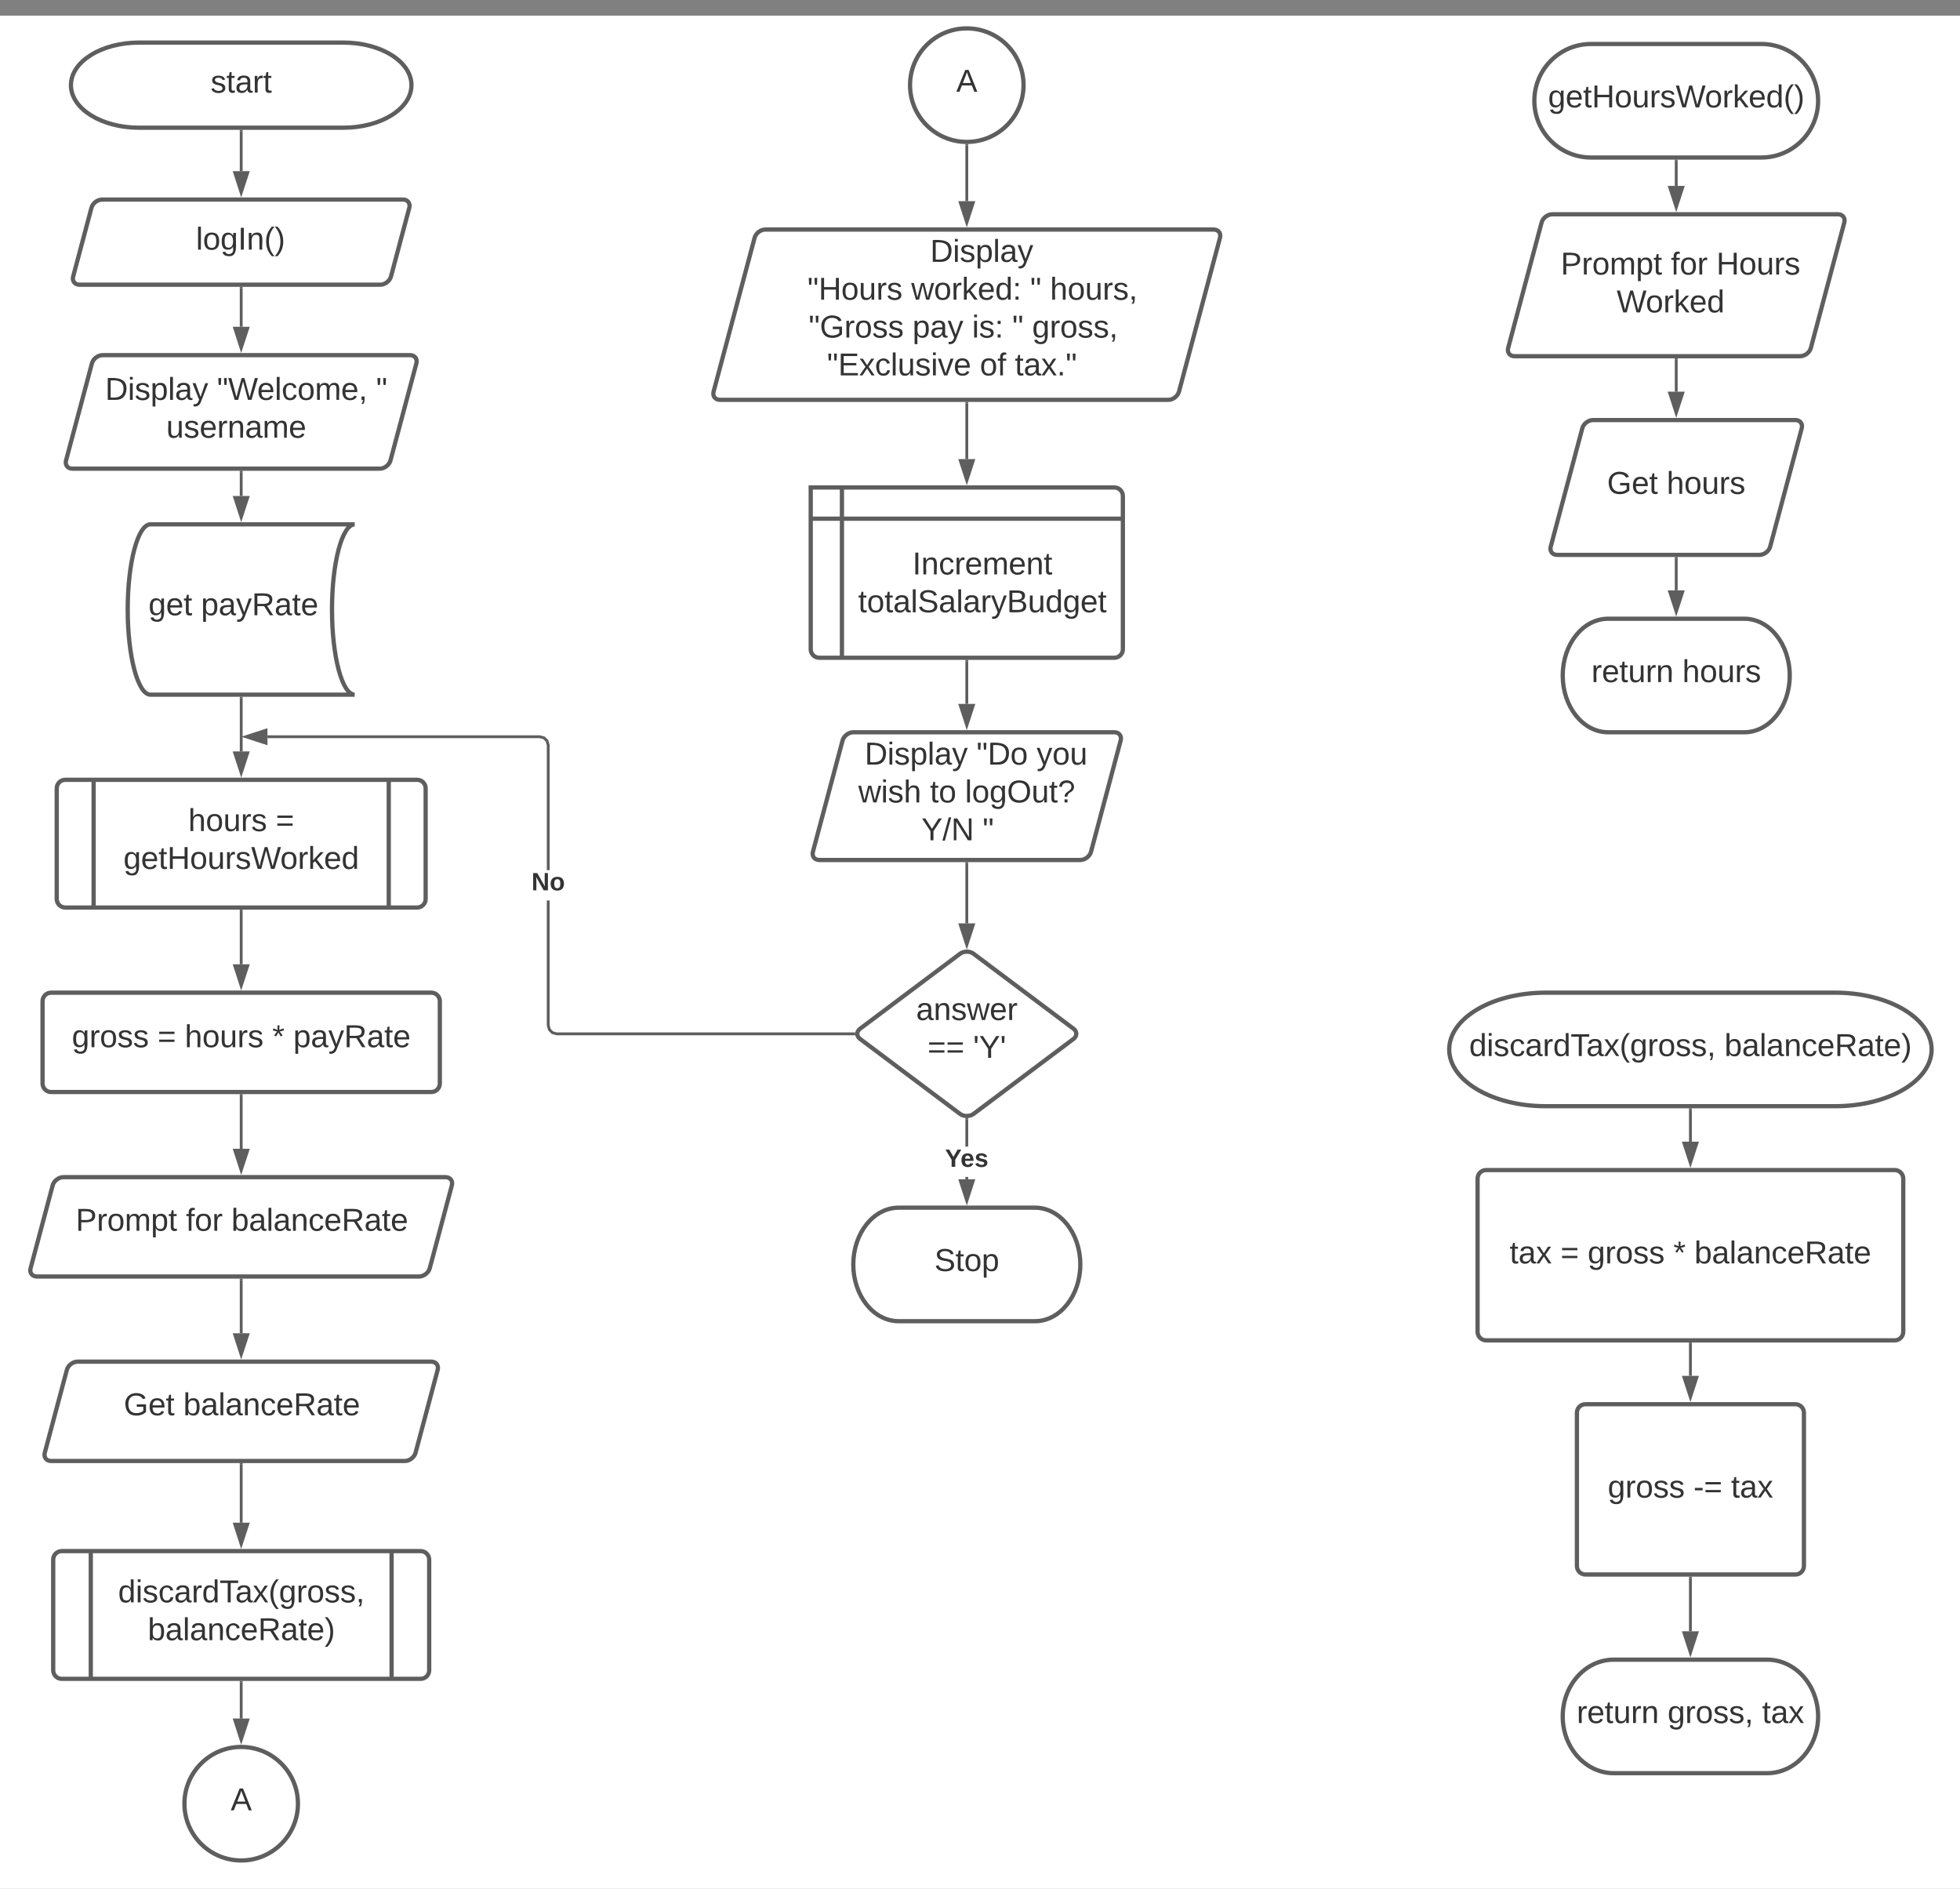 <svg xmlns="http://www.w3.org/2000/svg" xmlns:xlink="http://www.w3.org/1999/xlink" xmlns:lucid="lucid" width="1381.39" height="1331"><rect width="100%" height="100%" fill="#808080" stroke="none"/><g transform="translate(-158.611 11)" lucid:page-tab-id="0_0"><path d="M0 0h1870.87v1322.83H0z" fill="#fff"/><path d="M400.6 19c26.52 0 48 13.43 48 30s-21.48 30-48 30h-144c-26.5 0-48-13.43-48-30s21.5-30 48-30z" stroke="#5e5e5e" stroke-width="3" fill="#fff"/><use xlink:href="#a" transform="matrix(1,0,0,1,213.611,24) translate(93.431 30.278)"/><path d="M223.07 135.42c.85-3.2 4.23-5.8 7.54-5.8h212c3.32 0 5.32 2.6 4.47 5.8l-12.9 48.4c-.87 3.2-4.25 5.8-7.56 5.8h-212c-3.3 0-5.3-2.6-4.44-5.8z" stroke="#5e5e5e" stroke-width="3" fill="#fff"/><use xlink:href="#b" transform="matrix(1,0,0,1,213.611,134.625) translate(83.116 30.278)"/><path d="M328.6 81.5v28.12" stroke="#5e5e5e" stroke-width="2" fill="none"/><path d="M329.6 81.53h-2V80.5h2z" fill="#5e5e5e"/><path d="M328.6 124.9L324 110.6h9.27z" stroke="#5e5e5e" stroke-width="2" fill="#5e5e5e"/><path d="M198.6 544.5c0-3.3 2.7-6 6-6h248c3.32 0 6 2.7 6 6v78c0 3.3-2.68 6-6 6h-248c-3.3 0-6-2.7-6-6z" stroke="#5e5e5e" stroke-width="3" fill="#fff"/><path d="M224.6 538.5v90m208-90v90" stroke="#5e5e5e" stroke-width="3" fill="none"/><use xlink:href="#c" transform="matrix(1,0,0,1,236.111,543.5) translate(55.185 31.111)"/><use xlink:href="#d" transform="matrix(1,0,0,1,236.111,543.5) translate(116.852 31.111)"/><use xlink:href="#e" transform="matrix(1,0,0,1,236.111,543.5) translate(9.506 57.778)"/><path d="M188.6 694.5c0-3.3 2.7-6 6-6h268c3.32 0 6 2.7 6 6v58c0 3.3-2.68 6-6 6h-268c-3.3 0-6-2.7-6-6z" stroke="#5e5e5e" stroke-width="3" fill="#fff"/><use xlink:href="#f" transform="matrix(1,0,0,1,200.611,700.5) translate(8.648 26.403)"/><use xlink:href="#g" transform="matrix(1,0,0,1,200.611,700.5) translate(69.08 26.403)"/><use xlink:href="#h" transform="matrix(1,0,0,1,200.611,700.5) translate(88.216 26.403)"/><use xlink:href="#i" transform="matrix(1,0,0,1,200.611,700.5) translate(149.883 26.403)"/><use xlink:href="#j" transform="matrix(1,0,0,1,200.611,700.5) translate(164.698 26.403)"/><path d="M195.73 824.3c.86-3.2 4.23-5.8 7.55-5.8H472.6c3.32 0 5.32 2.6 4.47 5.8l-15.58 58.4c-.86 3.2-4.24 5.8-7.56 5.8H184.6c-3.3 0-5.3-2.6-4.44-5.8z" stroke="#5e5e5e" stroke-width="3" fill="#fff"/><use xlink:href="#k" transform="matrix(1,0,0,1,183.611,823.5) translate(28.375 32.778)"/><use xlink:href="#l" transform="matrix(1,0,0,1,183.611,823.5) translate(106.03 32.778)"/><use xlink:href="#m" transform="matrix(1,0,0,1,183.611,823.5) translate(138.067 32.778)"/><path d="M205.73 954.3c.86-3.2 4.23-5.8 7.55-5.8H462.6c3.32 0 5.32 2.6 4.47 5.8l-15.58 58.4c-.86 3.2-4.24 5.8-7.56 5.8H194.6c-3.3 0-5.3-2.6-4.44-5.8z" stroke="#5e5e5e" stroke-width="3" fill="#fff"/><use xlink:href="#n" transform="matrix(1,0,0,1,193.611,953.5) translate(52.233 32.778)"/><use xlink:href="#m" transform="matrix(1,0,0,1,193.611,953.5) translate(94.209 32.778)"/><path d="M196.1 1088c0-3.3 2.7-6 6-6h253c3.32 0 6 2.7 6 6v78c0 3.3-2.68 6-6 6h-253c-3.3 0-6-2.7-6-6z" stroke="#5e5e5e" stroke-width="3" fill="#fff"/><path d="M222.6 1082v90m212-90v90" stroke="#5e5e5e" stroke-width="3" fill="none"/><use xlink:href="#o" transform="matrix(1,0,0,1,234.236,1087) translate(7.617 31.111)"/><use xlink:href="#p" transform="matrix(1,0,0,1,234.236,1087) translate(28.543 57.778)"/><path d="M690.45 156.55c.86-3.2 4.24-5.8 7.55-5.8h316c3.3 0 5.3 2.6 4.45 5.8l-28.9 108.4c-.86 3.2-4.24 5.8-7.55 5.8H666c-3.3 0-5.3-2.6-4.45-5.8z" stroke="#5e5e5e" stroke-width="3" fill="#fff"/><use xlink:href="#q" transform="matrix(1,0,0,1,665,155.75) translate(149.178 17.778)"/><use xlink:href="#r" transform="matrix(1,0,0,1,665,155.75) translate(62.678 44.444)"/><use xlink:href="#s" transform="matrix(1,0,0,1,665,155.75) translate(135.826 44.444)"/><use xlink:href="#t" transform="matrix(1,0,0,1,665,155.75) translate(219.653 44.444)"/><use xlink:href="#u" transform="matrix(1,0,0,1,665,155.75) translate(233.665 44.444)"/><use xlink:href="#v" transform="matrix(1,0,0,1,665,155.75) translate(63.524 71.111)"/><use xlink:href="#w" transform="matrix(1,0,0,1,665,155.75) translate(136.733 71.111)"/><use xlink:href="#x" transform="matrix(1,0,0,1,665,155.75) translate(178.709 71.111)"/><use xlink:href="#t" transform="matrix(1,0,0,1,665,155.75) translate(207.042 71.111)"/><use xlink:href="#y" transform="matrix(1,0,0,1,665,155.75) translate(221.054 71.111)"/><use xlink:href="#z" transform="matrix(1,0,0,1,665,155.75) translate(76.48 97.778)"/><use xlink:href="#A" transform="matrix(1,0,0,1,665,155.75) translate(184.196 97.778)"/><use xlink:href="#B" transform="matrix(1,0,0,1,665,155.75) translate(208.888 97.778)"/><path d="M730 332.5h214c3.3 0 6 2.7 6 6v108c0 3.3-2.7 6-6 6H736c-3.3 0-6-2.7-6-6zm22 0v120m-22-98h220" stroke="#5e5e5e" stroke-width="3" fill="#fff"/><use xlink:href="#C" transform="matrix(1,0,0,1,757,359.5) translate(44.679 34.278)"/><use xlink:href="#D" transform="matrix(1,0,0,1,757,359.5) translate(6.438 60.944)"/><path d="M1400 20c22.1 0 40 17.9 40 40s-17.9 40-40 40h-120c-22.1 0-40-17.9-40-40s17.9-40 40-40z" stroke="#5e5e5e" stroke-width="3" fill="#fff"/><use xlink:href="#E" transform="matrix(1,0,0,1,1245,25) translate(4.66 39.653)"/><path d="M1245.12 145.8c.85-3.2 4.23-5.8 7.55-5.8H1454c3.3 0 5.3 2.6 4.45 5.8l-23.57 88.4c-.85 3.2-4.23 5.8-7.55 5.8H1226c-3.3 0-5.3-2.6-4.45-5.8z" stroke="#5e5e5e" stroke-width="3" fill="#fff"/><use xlink:href="#k" transform="matrix(1,0,0,1,1225,145) translate(33.591 37.465)"/><use xlink:href="#l" transform="matrix(1,0,0,1,1225,145) translate(111.246 37.465)"/><use xlink:href="#F" transform="matrix(1,0,0,1,1225,145) translate(143.283 37.465)"/><use xlink:href="#G" transform="matrix(1,0,0,1,1225,145) translate(73.011 64.132)"/><path d="M1273.8 290.8c.84-3.2 4.22-5.8 7.53-5.8H1424c3.3 0 5.3 2.6 4.45 5.8l-22.24 83.4c-.84 3.2-4.22 5.8-7.53 5.8H1256c-3.3 0-5.3-2.6-4.45-5.8z" stroke="#5e5e5e" stroke-width="3" fill="#fff"/><use xlink:href="#n" transform="matrix(1,0,0,1,1255,290) translate(36.27 46.997)"/><use xlink:href="#H" transform="matrix(1,0,0,1,1255,290) translate(78.246 46.997)"/><path d="M1388 425c17.67 0 32 17.9 32 40s-14.33 40-32 40h-96c-17.67 0-32-17.9-32-40s14.33-40 32-40z" stroke="#5e5e5e" stroke-width="3" fill="#fff"/><use xlink:href="#I" transform="matrix(1,0,0,1,1265,430) translate(15.216 39.653)"/><use xlink:href="#H" transform="matrix(1,0,0,1,1265,430) translate(79.29 39.653)"/><path d="M1452 688.5c37.56 0 68 17.9 68 40s-30.44 40-68 40h-204c-37.56 0-68-17.9-68-40s30.44-40 68-40z" stroke="#5e5e5e" stroke-width="3" fill="#fff"/><use xlink:href="#J" transform="matrix(1,0,0,1,1185,693.5) translate(9.074 39.653)"/><use xlink:href="#p" transform="matrix(1,0,0,1,1185,693.5) translate(189.012 39.653)"/><path d="M1200 819.5c0-3.3 2.7-6 6-6h288c3.3 0 6 2.7 6 6v108c0 3.3-2.7 6-6 6h-288c-3.3 0-6-2.7-6-6z" stroke="#5e5e5e" stroke-width="3" fill="#fff"/><use xlink:href="#K" transform="matrix(1,0,0,1,1212,825.5) translate(10.623 53.778)"/><use xlink:href="#g" transform="matrix(1,0,0,1,1212,825.5) translate(46.426 53.778)"/><use xlink:href="#L" transform="matrix(1,0,0,1,1212,825.5) translate(65.562 53.778)"/><use xlink:href="#i" transform="matrix(1,0,0,1,1212,825.5) translate(125.994 53.778)"/><use xlink:href="#m" transform="matrix(1,0,0,1,1212,825.5) translate(140.809 53.778)"/><path d="M1270 984.5c0-3.3 2.7-6 6-6h148c3.3 0 6 2.7 6 6v108c0 3.3-2.7 6-6 6h-148c-3.3 0-6-2.7-6-6z" stroke="#5e5e5e" stroke-width="3" fill="#fff"/><use xlink:href="#f" transform="matrix(1,0,0,1,1282,990.5) translate(9.728 53.778)"/><use xlink:href="#M" transform="matrix(1,0,0,1,1282,990.5) translate(70.16 53.778)"/><use xlink:href="#N" transform="matrix(1,0,0,1,1282,990.5) translate(96.642 53.778)"/><path d="M1404 1158.5c19.88 0 36 17.9 36 40s-16.12 40-36 40h-108c-19.88 0-36-17.9-36-40s16.12-40 36-40z" stroke="#5e5e5e" stroke-width="3" fill="#fff"/><use xlink:href="#I" transform="matrix(1,0,0,1,1265,1163.5) translate(4.846 39.653)"/><use xlink:href="#O" transform="matrix(1,0,0,1,1265,1163.5) translate(68.92 39.653)"/><use xlink:href="#N" transform="matrix(1,0,0,1,1265,1163.5) translate(135.525 39.653)"/><path d="M328.6 631v37.5" stroke="#5e5e5e" stroke-width="2" fill="none"/><path d="M329.6 631.03h-2V630h2z" fill="#5e5e5e"/><path d="M328.6 683.76L324 669.5h9.27z" stroke="#5e5e5e" stroke-width="2" fill="#5e5e5e"/><path d="M328.6 891v37.5" stroke="#5e5e5e" stroke-width="2" fill="none"/><path d="M329.6 891.03h-2V890h2z" fill="#5e5e5e"/><path d="M328.6 943.76L324 929.5h9.27z" stroke="#5e5e5e" stroke-width="2" fill="#5e5e5e"/><path d="M328.6 1021v41" stroke="#5e5e5e" stroke-width="2" fill="none"/><path d="M329.6 1021.03h-2V1020h2z" fill="#5e5e5e"/><path d="M328.6 1077.26L324 1063h9.27z" stroke="#5e5e5e" stroke-width="2" fill="#5e5e5e"/><path d="M840 273.25v39.25" stroke="#5e5e5e" stroke-width="2" fill="none"/><path d="M841 273.28h-2v-1.03h2z" fill="#5e5e5e"/><path d="M840 327.76l-4.64-14.26h9.28z" stroke="#5e5e5e" stroke-width="2" fill="#5e5e5e"/><path d="M1340 102.5V120" stroke="#5e5e5e" stroke-width="2" fill="none"/><path d="M1341 102.53h-2v-1.03h2z" fill="#5e5e5e"/><path d="M1340 135.26l-4.64-14.26h9.28z" stroke="#5e5e5e" stroke-width="2" fill="#5e5e5e"/><path d="M1340 242.5V265" stroke="#5e5e5e" stroke-width="2" fill="none"/><path d="M1341 242.53h-2v-1.03h2z" fill="#5e5e5e"/><path d="M1340 280.26l-4.64-14.26h9.28z" stroke="#5e5e5e" stroke-width="2" fill="#5e5e5e"/><path d="M1340 382.5V405" stroke="#5e5e5e" stroke-width="2" fill="none"/><path d="M1341 382.53h-2v-1.03h2z" fill="#5e5e5e"/><path d="M1340 420.26l-4.64-14.26h9.28z" stroke="#5e5e5e" stroke-width="2" fill="#5e5e5e"/><path d="M1350 771v22.5" stroke="#5e5e5e" stroke-width="2" fill="none"/><path d="M1351 771.03h-2V770h2z" fill="#5e5e5e"/><path d="M1350 808.76l-4.64-14.26h9.28z" stroke="#5e5e5e" stroke-width="2" fill="#5e5e5e"/><path d="M1350 936v22.5" stroke="#5e5e5e" stroke-width="2" fill="none"/><path d="M1351 936.03h-2V935h2z" fill="#5e5e5e"/><path d="M1350 973.76l-4.64-14.26h9.28z" stroke="#5e5e5e" stroke-width="2" fill="#5e5e5e"/><path d="M1350 1101v37.5" stroke="#5e5e5e" stroke-width="2" fill="none"/><path d="M1351 1101.03h-2V1100h2z" fill="#5e5e5e"/><path d="M1350 1153.76l-4.64-14.26h9.28z" stroke="#5e5e5e" stroke-width="2" fill="#5e5e5e"/><path d="M888 840c17.67 0 32 17.9 32 40s-14.33 40-32 40h-96c-17.67 0-32-17.9-32-40s14.33-40 32-40z" stroke="#5e5e5e" stroke-width="3" fill="#fff"/><use xlink:href="#P" transform="matrix(1,0,0,1,765,845) translate(52.16 39.653)"/><path d="M408.6 358.5c-8.83 0-16 26.86-16 60s7.17 60 16 60H264.62c-8.83 0-16-26.86-16-60s7.17-60 16-60z" stroke="#5e5e5e" stroke-width="3" fill="#fff"/><use xlink:href="#Q" transform="matrix(1,0,0,1,253.611,363.5) translate(9.654 59.028)"/><use xlink:href="#j" transform="matrix(1,0,0,1,253.611,363.5) translate(46.691 59.028)"/><path d="M368.6 1260c0 22.1-17.9 40-40 40-22.08 0-40-17.9-40-40s17.92-40 40-40c22.1 0 40 17.9 40 40z" stroke="#5e5e5e" stroke-width="3" fill="#fff"/><use xlink:href="#R" transform="matrix(1,0,0,1,293.611,1225) translate(27.593 39.653)"/><path d="M328.6 1174.5v25.5" stroke="#5e5e5e" stroke-width="2" fill="none"/><path d="M329.6 1174.53h-2v-1.03h2z" fill="#5e5e5e"/><path d="M328.6 1215.26L324 1201h9.27z" stroke="#5e5e5e" stroke-width="2" fill="#5e5e5e"/><path d="M328.6 761v37.5" stroke="#5e5e5e" stroke-width="2" fill="none"/><path d="M329.6 761.03h-2V760h2z" fill="#5e5e5e"/><path d="M328.6 813.76L324 799.5h9.27z" stroke="#5e5e5e" stroke-width="2" fill="#5e5e5e"/><path d="M328.62 481v37.5" stroke="#5e5e5e" stroke-width="2" fill="none"/><path d="M329.62 481.03h-2V480h2z" fill="#5e5e5e"/><path d="M328.62 533.76l-4.64-14.26h9.27z" stroke="#5e5e5e" stroke-width="2" fill="#5e5e5e"/><path d="M880 49c0 22.1-17.9 40-40 40s-40-17.9-40-40 17.9-40 40-40 40 17.9 40 40z" stroke="#5e5e5e" stroke-width="3" fill="#fff"/><g><use xlink:href="#R" transform="matrix(1,0,0,1,805,14) translate(27.593 39.653)"/></g><path d="M840 91.5v39.25" stroke="#5e5e5e" stroke-width="2" fill="none"/><path d="M839.98 90.5l1.02-.03v1.06h-2v-1.1z" fill="#5e5e5e"/><path d="M840 146l-4.64-14.25h9.28z" stroke="#5e5e5e" stroke-width="2" fill="#5e5e5e"/><path d="M752.45 510.8c.86-3.2 4.24-5.8 7.55-5.8h184c3.3 0 5.3 2.6 4.45 5.8l-20.9 78.4c-.86 3.2-4.24 5.8-7.55 5.8H736c-3.3 0-5.3-2.6-4.45-5.8z" stroke="#5e5e5e" stroke-width="3" fill="#fff"/><g><use xlink:href="#S" transform="matrix(1,0,0,1,735,510) translate(33.017 17.778)"/><use xlink:href="#T" transform="matrix(1,0,0,1,735,510) translate(111.845 17.778)"/><use xlink:href="#U" transform="matrix(1,0,0,1,735,510) translate(154.19 17.778)"/><use xlink:href="#V" transform="matrix(1,0,0,1,735,510) translate(28.554 44.444)"/><use xlink:href="#W" transform="matrix(1,0,0,1,735,510) translate(79.048 44.444)"/><use xlink:href="#X" transform="matrix(1,0,0,1,735,510) translate(103.74 44.444)"/><use xlink:href="#Y" transform="matrix(1,0,0,1,735,510) translate(73.011 71.111)"/><use xlink:href="#Z" transform="matrix(1,0,0,1,735,510) translate(116.159 71.111)"/></g><path d="M835.2 661.1c2.65-2 6.95-2 9.6 0l70.4 52.8c2.65 2 2.65 5.2 0 7.2l-70.4 52.8c-2.65 2-6.95 2-9.6 0l-70.4-52.8c-2.65-2-2.65-5.2 0-7.2z" stroke="#5e5e5e" stroke-width="3" fill="#fff"/><g><use xlink:href="#aa" transform="matrix(1,0,0,1,765,662.5) translate(39.264 45.278)"/><use xlink:href="#ab" transform="matrix(1,0,0,1,765,662.5) translate(47.351 71.944)"/><use xlink:href="#ac" transform="matrix(1,0,0,1,765,662.5) translate(79.449 71.944)"/></g><path d="M840 455v30" stroke="#5e5e5e" stroke-width="2" fill="none"/><path d="M841 455.03h-2V454h2z" fill="#5e5e5e"/><path d="M840 500.26L835.36 486h9.28z" stroke="#5e5e5e" stroke-width="2" fill="#5e5e5e"/><path d="M841 820h-2v-1.67h2zm0-23h-2v-19.17h2z" fill="#5e5e5e"/><path d="M841 776.85v1h-2v-1.04zM840 835.26L835.36 821h9.28z" fill="#5e5e5e"/><path d="M840 838.5l-6-18.5h12zm-3.26-16.5l3.26 10.03 3.26-10.03z" fill="#5e5e5e"/><g><use xlink:href="#ad" transform="matrix(1,0,0,1,824.691,796.998) translate(0 14.222)"/></g><path d="M546 711.37l.72 2.64 1.77 1.8 2.64.7H760.4v2H550.86l-3.4-.92-2.54-2.53-.93-3.42V623.5h2zm-3.45-203.3l2.53 2.52.92 3.4v88.15h-2v-87.88l-.7-2.64-1.8-1.78-2.63-.7H347.12v-2h192.02z" fill="#5e5e5e"/><path d="M761.28 716.9l.28 1.6h-1.2v-2h1.1zM346.12 512.77l-14.26-4.63 14.26-4.64z" fill="#5e5e5e"/><path d="M347.12 514.15l-18.5-6 18.5-6.02zm-12.03-6l10.02 3.25v-6.52z" fill="#5e5e5e"/><g><use xlink:href="#ae" transform="matrix(1,0,0,1,533.202,602.152) translate(0 14.222)"/></g><path d="M840 597.5v42.17" stroke="#5e5e5e" stroke-width="2" fill="none"/><path d="M841 597.53h-2v-1.03h2z" fill="#5e5e5e"/><path d="M840 654.93l-4.64-14.26h9.28z" stroke="#5e5e5e" stroke-width="2" fill="#5e5e5e"/><path d="M223.4 245.05c.85-3.2 4.23-5.8 7.54-5.8H447.6c3.32 0 5.32 2.6 4.47 5.8l-18.25 68.4c-.85 3.2-4.23 5.8-7.54 5.8H209.6c-3.3 0-5.3-2.6-4.44-5.8z" stroke="#5e5e5e" stroke-width="3" fill="#fff"/><g><use xlink:href="#S" transform="matrix(1,0,0,1,208.611,244.25) translate(24.091 26.528)"/><use xlink:href="#af" transform="matrix(1,0,0,1,208.611,244.25) translate(102.919 26.528)"/><use xlink:href="#ag" transform="matrix(1,0,0,1,208.611,244.25) translate(215.079 26.528)"/><use xlink:href="#ah" transform="matrix(1,0,0,1,208.611,244.25) translate(67.184 53.194)"/></g><path d="M328.6 192.13v27.12" stroke="#5e5e5e" stroke-width="2" fill="none"/><path d="M329.6 192.15h-2v-1.03h2z" fill="#5e5e5e"/><path d="M328.6 234.5L324 220.26h9.27z" stroke="#5e5e5e" stroke-width="2" fill="#5e5e5e"/><path d="M328.6 321.75v16.75" stroke="#5e5e5e" stroke-width="2" fill="none"/><path d="M329.6 321.78h-2v-1.03h2z" fill="#5e5e5e"/><path d="M328.6 353.76L324 339.5h9.27z" stroke="#5e5e5e" stroke-width="2" fill="#5e5e5e"/><defs><path fill="#333" d="M135-143c-3-34-86-38-87 0 15 53 115 12 119 90S17 21 10-45l28-5c4 36 97 45 98 0-10-56-113-15-118-90-4-57 82-63 122-42 12 7 21 19 24 35" id="ai"/><path fill="#333" d="M59-47c-2 24 18 29 38 22v24C64 9 27 4 27-40v-127H5v-23h24l9-43h21v43h35v23H59v120" id="aj"/><path fill="#333" d="M141-36C126-15 110 5 73 4 37 3 15-17 15-53c-1-64 63-63 125-63 3-35-9-54-41-54-24 1-41 7-42 31l-33-3c5-37 33-52 76-52 45 0 72 20 72 64v82c-1 20 7 32 28 27v20c-31 9-61-2-59-35zM48-53c0 20 12 33 32 33 41-3 63-29 60-74-43 2-92-5-92 41" id="ak"/><path fill="#333" d="M114-163C36-179 61-72 57 0H25l-1-190h30c1 12-1 29 2 39 6-27 23-49 58-41v29" id="al"/><g id="a"><use transform="matrix(0.062,0,0,0.062,0,0)" xlink:href="#ai"/><use transform="matrix(0.062,0,0,0.062,11.111,0)" xlink:href="#aj"/><use transform="matrix(0.062,0,0,0.062,17.284,0)" xlink:href="#ak"/><use transform="matrix(0.062,0,0,0.062,29.63,0)" xlink:href="#al"/><use transform="matrix(0.062,0,0,0.062,36.975,0)" xlink:href="#aj"/></g><path fill="#333" d="M24 0v-261h32V0H24" id="am"/><path fill="#333" d="M100-194c62-1 85 37 85 99 1 63-27 99-86 99S16-35 15-95c0-66 28-99 85-99zM99-20c44 1 53-31 53-75 0-43-8-75-51-75s-53 32-53 75 10 74 51 75" id="an"/><path fill="#333" d="M177-190C167-65 218 103 67 71c-23-6-38-20-44-43l32-5c15 47 100 32 89-28v-30C133-14 115 1 83 1 29 1 15-40 15-95c0-56 16-97 71-98 29-1 48 16 59 35 1-10 0-23 2-32h30zM94-22c36 0 50-32 50-73 0-42-14-75-50-75-39 0-46 34-46 75s6 73 46 73" id="ao"/><path fill="#333" d="M33 0v-248h34V0H33" id="ap"/><path fill="#333" d="M117-194c89-4 53 116 60 194h-32v-121c0-31-8-49-39-48C34-167 62-67 57 0H25l-1-190h30c1 10-1 24 2 32 11-22 29-35 61-36" id="aq"/><path fill="#333" d="M87 75C49 33 22-17 22-94c0-76 28-126 65-167h31c-38 41-64 92-64 168S80 34 118 75H87" id="ar"/><path fill="#333" d="M33-261c38 41 65 92 65 168S71 34 33 75H2C39 34 66-17 66-93S39-220 2-261h31" id="as"/><g id="b"><use transform="matrix(0.062,0,0,0.062,0,0)" xlink:href="#am"/><use transform="matrix(0.062,0,0,0.062,4.877,0)" xlink:href="#an"/><use transform="matrix(0.062,0,0,0.062,17.222,0)" xlink:href="#ao"/><use transform="matrix(0.062,0,0,0.062,29.568,0)" xlink:href="#ap"/><use transform="matrix(0.062,0,0,0.062,35.741,0)" xlink:href="#aq"/><use transform="matrix(0.062,0,0,0.062,48.086,0)" xlink:href="#ar"/><use transform="matrix(0.062,0,0,0.062,55.432,0)" xlink:href="#as"/></g><path fill="#333" d="M106-169C34-169 62-67 57 0H25v-261h32l-1 103c12-21 28-36 61-36 89 0 53 116 60 194h-32v-121c2-32-8-49-39-48" id="at"/><path fill="#333" d="M84 4C-5 8 30-112 23-190h32v120c0 31 7 50 39 49 72-2 45-101 50-169h31l1 190h-30c-1-10 1-25-2-33-11 22-28 36-60 37" id="au"/><g id="c"><use transform="matrix(0.062,0,0,0.062,0,0)" xlink:href="#at"/><use transform="matrix(0.062,0,0,0.062,12.346,0)" xlink:href="#an"/><use transform="matrix(0.062,0,0,0.062,24.691,0)" xlink:href="#au"/><use transform="matrix(0.062,0,0,0.062,37.037,0)" xlink:href="#al"/><use transform="matrix(0.062,0,0,0.062,44.383,0)" xlink:href="#ai"/></g><path fill="#333" d="M18-150v-26h174v26H18zm0 90v-26h174v26H18" id="av"/><use transform="matrix(0.062,0,0,0.062,0,0)" xlink:href="#av" id="d"/><path fill="#333" d="M100-194c63 0 86 42 84 106H49c0 40 14 67 53 68 26 1 43-12 49-29l28 8c-11 28-37 45-77 45C44 4 14-33 15-96c1-61 26-98 85-98zm52 81c6-60-76-77-97-28-3 7-6 17-6 28h103" id="aw"/><path fill="#333" d="M197 0v-115H63V0H30v-248h33v105h134v-105h34V0h-34" id="ax"/><path fill="#333" d="M266 0h-40l-56-210L115 0H75L2-248h35L96-30l15-64 43-154h32l59 218 59-218h35" id="ay"/><path fill="#333" d="M143 0L79-87 56-68V0H24v-261h32v163l83-92h37l-77 82L181 0h-38" id="az"/><path fill="#333" d="M85-194c31 0 48 13 60 33l-1-100h32l1 261h-30c-2-10 0-23-3-31C134-8 116 4 85 4 32 4 16-35 15-94c0-66 23-100 70-100zm9 24c-40 0-46 34-46 75 0 40 6 74 45 74 42 0 51-32 51-76 0-42-9-74-50-73" id="aA"/><g id="e"><use transform="matrix(0.062,0,0,0.062,0,0)" xlink:href="#ao"/><use transform="matrix(0.062,0,0,0.062,12.346,0)" xlink:href="#aw"/><use transform="matrix(0.062,0,0,0.062,24.691,0)" xlink:href="#aj"/><use transform="matrix(0.062,0,0,0.062,30.864,0)" xlink:href="#ax"/><use transform="matrix(0.062,0,0,0.062,46.852,0)" xlink:href="#an"/><use transform="matrix(0.062,0,0,0.062,59.198,0)" xlink:href="#au"/><use transform="matrix(0.062,0,0,0.062,71.543,0)" xlink:href="#al"/><use transform="matrix(0.062,0,0,0.062,78.889,0)" xlink:href="#ai"/><use transform="matrix(0.062,0,0,0.062,90,0)" xlink:href="#ay"/><use transform="matrix(0.062,0,0,0.062,110.494,0)" xlink:href="#an"/><use transform="matrix(0.062,0,0,0.062,122.84,0)" xlink:href="#al"/><use transform="matrix(0.062,0,0,0.062,130.185,0)" xlink:href="#az"/><use transform="matrix(0.062,0,0,0.062,141.296,0)" xlink:href="#aw"/><use transform="matrix(0.062,0,0,0.062,153.642,0)" xlink:href="#aA"/></g><g id="f"><use transform="matrix(0.062,0,0,0.062,0,0)" xlink:href="#ao"/><use transform="matrix(0.062,0,0,0.062,12.346,0)" xlink:href="#al"/><use transform="matrix(0.062,0,0,0.062,19.691,0)" xlink:href="#an"/><use transform="matrix(0.062,0,0,0.062,32.037,0)" xlink:href="#ai"/><use transform="matrix(0.062,0,0,0.062,43.148,0)" xlink:href="#ai"/></g><use transform="matrix(0.062,0,0,0.062,0,0)" xlink:href="#av" id="g"/><g id="h"><use transform="matrix(0.062,0,0,0.062,0,0)" xlink:href="#at"/><use transform="matrix(0.062,0,0,0.062,12.346,0)" xlink:href="#an"/><use transform="matrix(0.062,0,0,0.062,24.691,0)" xlink:href="#au"/><use transform="matrix(0.062,0,0,0.062,37.037,0)" xlink:href="#al"/><use transform="matrix(0.062,0,0,0.062,44.383,0)" xlink:href="#ai"/></g><path fill="#333" d="M80-196l47-18 7 23-49 13 32 44-20 13-27-46-27 45-21-12 33-44-49-13 8-23 47 19-2-53h23" id="aB"/><use transform="matrix(0.062,0,0,0.062,0,0)" xlink:href="#aB" id="i"/><path fill="#333" d="M115-194c55 1 70 41 70 98S169 2 115 4C84 4 66-9 55-30l1 105H24l-1-265h31l2 30c10-21 28-34 59-34zm-8 174c40 0 45-34 45-75s-6-73-45-74c-42 0-51 32-51 76 0 43 10 73 51 73" id="aC"/><path fill="#333" d="M179-190L93 31C79 59 56 82 12 73V49c39 6 53-20 64-50L1-190h34L92-34l54-156h33" id="aD"/><path fill="#333" d="M233-177c-1 41-23 64-60 70L243 0h-38l-65-103H63V0H30v-248c88 3 205-21 203 71zM63-129c60-2 137 13 137-47 0-61-80-42-137-45v92" id="aE"/><g id="j"><use transform="matrix(0.062,0,0,0.062,0,0)" xlink:href="#aC"/><use transform="matrix(0.062,0,0,0.062,12.346,0)" xlink:href="#ak"/><use transform="matrix(0.062,0,0,0.062,24.691,0)" xlink:href="#aD"/><use transform="matrix(0.062,0,0,0.062,35.802,0)" xlink:href="#aE"/><use transform="matrix(0.062,0,0,0.062,51.79,0)" xlink:href="#ak"/><use transform="matrix(0.062,0,0,0.062,64.136,0)" xlink:href="#aj"/><use transform="matrix(0.062,0,0,0.062,70.309,0)" xlink:href="#aw"/></g><path fill="#333" d="M30-248c87 1 191-15 191 75 0 78-77 80-158 76V0H30v-248zm33 125c57 0 124 11 124-50 0-59-68-47-124-48v98" id="aF"/><path fill="#333" d="M210-169c-67 3-38 105-44 169h-31v-121c0-29-5-50-35-48C34-165 62-65 56 0H25l-1-190h30c1 10-1 24 2 32 10-44 99-50 107 0 11-21 27-35 58-36 85-2 47 119 55 194h-31v-121c0-29-5-49-35-48" id="aG"/><g id="k"><use transform="matrix(0.062,0,0,0.062,0,0)" xlink:href="#aF"/><use transform="matrix(0.062,0,0,0.062,14.815,0)" xlink:href="#al"/><use transform="matrix(0.062,0,0,0.062,22.16,0)" xlink:href="#an"/><use transform="matrix(0.062,0,0,0.062,34.506,0)" xlink:href="#aG"/><use transform="matrix(0.062,0,0,0.062,52.963,0)" xlink:href="#aC"/><use transform="matrix(0.062,0,0,0.062,65.309,0)" xlink:href="#aj"/></g><path fill="#333" d="M101-234c-31-9-42 10-38 44h38v23H63V0H32v-167H5v-23h27c-7-52 17-82 69-68v24" id="aH"/><g id="l"><use transform="matrix(0.062,0,0,0.062,0,0)" xlink:href="#aH"/><use transform="matrix(0.062,0,0,0.062,6.173,0)" xlink:href="#an"/><use transform="matrix(0.062,0,0,0.062,18.519,0)" xlink:href="#al"/></g><path fill="#333" d="M115-194c53 0 69 39 70 98 0 66-23 100-70 100C84 3 66-7 56-30L54 0H23l1-261h32v101c10-23 28-34 59-34zm-8 174c40 0 45-34 45-75 0-40-5-75-45-74-42 0-51 32-51 76 0 43 10 73 51 73" id="aI"/><path fill="#333" d="M96-169c-40 0-48 33-48 73s9 75 48 75c24 0 41-14 43-38l32 2c-6 37-31 61-74 61-59 0-76-41-82-99-10-93 101-131 147-64 4 7 5 14 7 22l-32 3c-4-21-16-35-41-35" id="aJ"/><g id="m"><use transform="matrix(0.062,0,0,0.062,0,0)" xlink:href="#aI"/><use transform="matrix(0.062,0,0,0.062,12.346,0)" xlink:href="#ak"/><use transform="matrix(0.062,0,0,0.062,24.691,0)" xlink:href="#am"/><use transform="matrix(0.062,0,0,0.062,29.568,0)" xlink:href="#ak"/><use transform="matrix(0.062,0,0,0.062,41.914,0)" xlink:href="#aq"/><use transform="matrix(0.062,0,0,0.062,54.259,0)" xlink:href="#aJ"/><use transform="matrix(0.062,0,0,0.062,65.37,0)" xlink:href="#aw"/><use transform="matrix(0.062,0,0,0.062,77.716,0)" xlink:href="#aE"/><use transform="matrix(0.062,0,0,0.062,93.704,0)" xlink:href="#ak"/><use transform="matrix(0.062,0,0,0.062,106.049,0)" xlink:href="#aj"/><use transform="matrix(0.062,0,0,0.062,112.222,0)" xlink:href="#aw"/></g><path fill="#333" d="M143 4C61 4 22-44 18-125c-5-107 100-154 193-111 17 8 29 25 37 43l-32 9c-13-25-37-40-76-40-61 0-88 39-88 99 0 61 29 100 91 101 35 0 62-11 79-27v-45h-74v-28h105v86C228-13 192 4 143 4" id="aK"/><g id="n"><use transform="matrix(0.062,0,0,0.062,0,0)" xlink:href="#aK"/><use transform="matrix(0.062,0,0,0.062,17.284,0)" xlink:href="#aw"/><use transform="matrix(0.062,0,0,0.062,29.63,0)" xlink:href="#aj"/></g><path fill="#333" d="M24-231v-30h32v30H24zM24 0v-190h32V0H24" id="aL"/><path fill="#333" d="M127-220V0H93v-220H8v-28h204v28h-85" id="aM"/><path fill="#333" d="M141 0L90-78 38 0H4l68-98-65-92h35l48 74 47-74h35l-64 92 68 98h-35" id="aN"/><path fill="#333" d="M68-38c1 34 0 65-14 84H32c9-13 17-26 17-46H33v-38h35" id="aO"/><g id="o"><use transform="matrix(0.062,0,0,0.062,0,0)" xlink:href="#aA"/><use transform="matrix(0.062,0,0,0.062,12.346,0)" xlink:href="#aL"/><use transform="matrix(0.062,0,0,0.062,17.222,0)" xlink:href="#ai"/><use transform="matrix(0.062,0,0,0.062,28.333,0)" xlink:href="#aJ"/><use transform="matrix(0.062,0,0,0.062,39.444,0)" xlink:href="#ak"/><use transform="matrix(0.062,0,0,0.062,51.79,0)" xlink:href="#al"/><use transform="matrix(0.062,0,0,0.062,59.136,0)" xlink:href="#aA"/><use transform="matrix(0.062,0,0,0.062,71.481,0)" xlink:href="#aM"/><use transform="matrix(0.062,0,0,0.062,82.531,0)" xlink:href="#ak"/><use transform="matrix(0.062,0,0,0.062,94.877,0)" xlink:href="#aN"/><use transform="matrix(0.062,0,0,0.062,105.988,0)" xlink:href="#ar"/><use transform="matrix(0.062,0,0,0.062,113.333,0)" xlink:href="#ao"/><use transform="matrix(0.062,0,0,0.062,125.679,0)" xlink:href="#al"/><use transform="matrix(0.062,0,0,0.062,133.025,0)" xlink:href="#an"/><use transform="matrix(0.062,0,0,0.062,145.37,0)" xlink:href="#ai"/><use transform="matrix(0.062,0,0,0.062,156.481,0)" xlink:href="#ai"/><use transform="matrix(0.062,0,0,0.062,167.593,0)" xlink:href="#aO"/></g><g id="p"><use transform="matrix(0.062,0,0,0.062,0,0)" xlink:href="#aI"/><use transform="matrix(0.062,0,0,0.062,12.346,0)" xlink:href="#ak"/><use transform="matrix(0.062,0,0,0.062,24.691,0)" xlink:href="#am"/><use transform="matrix(0.062,0,0,0.062,29.568,0)" xlink:href="#ak"/><use transform="matrix(0.062,0,0,0.062,41.914,0)" xlink:href="#aq"/><use transform="matrix(0.062,0,0,0.062,54.259,0)" xlink:href="#aJ"/><use transform="matrix(0.062,0,0,0.062,65.37,0)" xlink:href="#aw"/><use transform="matrix(0.062,0,0,0.062,77.716,0)" xlink:href="#aE"/><use transform="matrix(0.062,0,0,0.062,93.704,0)" xlink:href="#ak"/><use transform="matrix(0.062,0,0,0.062,106.049,0)" xlink:href="#aj"/><use transform="matrix(0.062,0,0,0.062,112.222,0)" xlink:href="#aw"/><use transform="matrix(0.062,0,0,0.062,124.568,0)" xlink:href="#as"/></g><path fill="#333" d="M30-248c118-7 216 8 213 122C240-48 200 0 122 0H30v-248zM63-27c89 8 146-16 146-99s-60-101-146-95v194" id="aP"/><g id="q"><use transform="matrix(0.062,0,0,0.062,0,0)" xlink:href="#aP"/><use transform="matrix(0.062,0,0,0.062,15.988,0)" xlink:href="#aL"/><use transform="matrix(0.062,0,0,0.062,20.864,0)" xlink:href="#ai"/><use transform="matrix(0.062,0,0,0.062,31.975,0)" xlink:href="#aC"/><use transform="matrix(0.062,0,0,0.062,44.321,0)" xlink:href="#am"/><use transform="matrix(0.062,0,0,0.062,49.198,0)" xlink:href="#ak"/><use transform="matrix(0.062,0,0,0.062,61.543,0)" xlink:href="#aD"/></g><path fill="#333" d="M109-170H84l-4-78h32zm-65 0H19l-4-78h33" id="aQ"/><g id="r"><use transform="matrix(0.062,0,0,0.062,0,0)" xlink:href="#aQ"/><use transform="matrix(0.062,0,0,0.062,7.84,0)" xlink:href="#ax"/><use transform="matrix(0.062,0,0,0.062,23.827,0)" xlink:href="#an"/><use transform="matrix(0.062,0,0,0.062,36.173,0)" xlink:href="#au"/><use transform="matrix(0.062,0,0,0.062,48.519,0)" xlink:href="#al"/><use transform="matrix(0.062,0,0,0.062,55.864,0)" xlink:href="#ai"/></g><path fill="#333" d="M206 0h-36l-40-164L89 0H53L-1-190h32L70-26l43-164h34l41 164 42-164h31" id="aR"/><path fill="#333" d="M33-154v-36h34v36H33zM33 0v-36h34V0H33" id="aS"/><g id="s"><use transform="matrix(0.062,0,0,0.062,0,0)" xlink:href="#aR"/><use transform="matrix(0.062,0,0,0.062,15.988,0)" xlink:href="#an"/><use transform="matrix(0.062,0,0,0.062,28.333,0)" xlink:href="#al"/><use transform="matrix(0.062,0,0,0.062,35.679,0)" xlink:href="#az"/><use transform="matrix(0.062,0,0,0.062,46.79,0)" xlink:href="#aw"/><use transform="matrix(0.062,0,0,0.062,59.136,0)" xlink:href="#aA"/><use transform="matrix(0.062,0,0,0.062,71.481,0)" xlink:href="#aS"/></g><use transform="matrix(0.062,0,0,0.062,0,0)" xlink:href="#aQ" id="t"/><g id="u"><use transform="matrix(0.062,0,0,0.062,0,0)" xlink:href="#at"/><use transform="matrix(0.062,0,0,0.062,12.346,0)" xlink:href="#an"/><use transform="matrix(0.062,0,0,0.062,24.691,0)" xlink:href="#au"/><use transform="matrix(0.062,0,0,0.062,37.037,0)" xlink:href="#al"/><use transform="matrix(0.062,0,0,0.062,44.383,0)" xlink:href="#ai"/><use transform="matrix(0.062,0,0,0.062,55.494,0)" xlink:href="#aO"/></g><g id="v"><use transform="matrix(0.062,0,0,0.062,0,0)" xlink:href="#aQ"/><use transform="matrix(0.062,0,0,0.062,7.84,0)" xlink:href="#aK"/><use transform="matrix(0.062,0,0,0.062,25.123,0)" xlink:href="#al"/><use transform="matrix(0.062,0,0,0.062,32.469,0)" xlink:href="#an"/><use transform="matrix(0.062,0,0,0.062,44.815,0)" xlink:href="#ai"/><use transform="matrix(0.062,0,0,0.062,55.926,0)" xlink:href="#ai"/></g><g id="w"><use transform="matrix(0.062,0,0,0.062,0,0)" xlink:href="#aC"/><use transform="matrix(0.062,0,0,0.062,12.346,0)" xlink:href="#ak"/><use transform="matrix(0.062,0,0,0.062,24.691,0)" xlink:href="#aD"/></g><g id="x"><use transform="matrix(0.062,0,0,0.062,0,0)" xlink:href="#aL"/><use transform="matrix(0.062,0,0,0.062,4.877,0)" xlink:href="#ai"/><use transform="matrix(0.062,0,0,0.062,15.988,0)" xlink:href="#aS"/></g><g id="y"><use transform="matrix(0.062,0,0,0.062,0,0)" xlink:href="#ao"/><use transform="matrix(0.062,0,0,0.062,12.346,0)" xlink:href="#al"/><use transform="matrix(0.062,0,0,0.062,19.691,0)" xlink:href="#an"/><use transform="matrix(0.062,0,0,0.062,32.037,0)" xlink:href="#ai"/><use transform="matrix(0.062,0,0,0.062,43.148,0)" xlink:href="#ai"/><use transform="matrix(0.062,0,0,0.062,54.259,0)" xlink:href="#aO"/></g><path fill="#333" d="M30 0v-248h187v28H63v79h144v27H63v87h162V0H30" id="aT"/><path fill="#333" d="M108 0H70L1-190h34L89-25l56-165h34" id="aU"/><g id="z"><use transform="matrix(0.062,0,0,0.062,0,0)" xlink:href="#aQ"/><use transform="matrix(0.062,0,0,0.062,7.84,0)" xlink:href="#aT"/><use transform="matrix(0.062,0,0,0.062,22.654,0)" xlink:href="#aN"/><use transform="matrix(0.062,0,0,0.062,33.765,0)" xlink:href="#aJ"/><use transform="matrix(0.062,0,0,0.062,44.877,0)" xlink:href="#am"/><use transform="matrix(0.062,0,0,0.062,49.753,0)" xlink:href="#au"/><use transform="matrix(0.062,0,0,0.062,62.099,0)" xlink:href="#ai"/><use transform="matrix(0.062,0,0,0.062,73.21,0)" xlink:href="#aL"/><use transform="matrix(0.062,0,0,0.062,78.086,0)" xlink:href="#aU"/><use transform="matrix(0.062,0,0,0.062,89.198,0)" xlink:href="#aw"/></g><g id="A"><use transform="matrix(0.062,0,0,0.062,0,0)" xlink:href="#an"/><use transform="matrix(0.062,0,0,0.062,12.346,0)" xlink:href="#aH"/></g><path fill="#333" d="M33 0v-38h34V0H33" id="aV"/><g id="B"><use transform="matrix(0.062,0,0,0.062,0,0)" xlink:href="#aj"/><use transform="matrix(0.062,0,0,0.062,6.173,0)" xlink:href="#ak"/><use transform="matrix(0.062,0,0,0.062,18.519,0)" xlink:href="#aN"/><use transform="matrix(0.062,0,0,0.062,29.63,0)" xlink:href="#aV"/><use transform="matrix(0.062,0,0,0.062,35.802,0)" xlink:href="#aQ"/></g><g id="C"><use transform="matrix(0.062,0,0,0.062,0,0)" xlink:href="#ap"/><use transform="matrix(0.062,0,0,0.062,6.173,0)" xlink:href="#aq"/><use transform="matrix(0.062,0,0,0.062,18.519,0)" xlink:href="#aJ"/><use transform="matrix(0.062,0,0,0.062,29.63,0)" xlink:href="#al"/><use transform="matrix(0.062,0,0,0.062,36.975,0)" xlink:href="#aw"/><use transform="matrix(0.062,0,0,0.062,49.321,0)" xlink:href="#aG"/><use transform="matrix(0.062,0,0,0.062,67.778,0)" xlink:href="#aw"/><use transform="matrix(0.062,0,0,0.062,80.123,0)" xlink:href="#aq"/><use transform="matrix(0.062,0,0,0.062,92.469,0)" xlink:href="#aj"/></g><path fill="#333" d="M185-189c-5-48-123-54-124 2 14 75 158 14 163 119 3 78-121 87-175 55-17-10-28-26-33-46l33-7c5 56 141 63 141-1 0-78-155-14-162-118-5-82 145-84 179-34 5 7 8 16 11 25" id="aW"/><path fill="#333" d="M160-131c35 5 61 23 61 61C221 17 115-2 30 0v-248c76 3 177-17 177 60 0 33-19 50-47 57zm-97-11c50-1 110 9 110-42 0-47-63-36-110-37v79zm0 115c55-2 124 14 124-45 0-56-70-42-124-44v89" id="aX"/><g id="D"><use transform="matrix(0.062,0,0,0.062,0,0)" xlink:href="#aj"/><use transform="matrix(0.062,0,0,0.062,6.173,0)" xlink:href="#an"/><use transform="matrix(0.062,0,0,0.062,18.519,0)" xlink:href="#aj"/><use transform="matrix(0.062,0,0,0.062,24.691,0)" xlink:href="#ak"/><use transform="matrix(0.062,0,0,0.062,37.037,0)" xlink:href="#am"/><use transform="matrix(0.062,0,0,0.062,41.914,0)" xlink:href="#aW"/><use transform="matrix(0.062,0,0,0.062,56.728,0)" xlink:href="#ak"/><use transform="matrix(0.062,0,0,0.062,69.074,0)" xlink:href="#am"/><use transform="matrix(0.062,0,0,0.062,73.951,0)" xlink:href="#ak"/><use transform="matrix(0.062,0,0,0.062,86.296,0)" xlink:href="#al"/><use transform="matrix(0.062,0,0,0.062,93.642,0)" xlink:href="#aD"/><use transform="matrix(0.062,0,0,0.062,104.753,0)" xlink:href="#aX"/><use transform="matrix(0.062,0,0,0.062,119.568,0)" xlink:href="#au"/><use transform="matrix(0.062,0,0,0.062,131.914,0)" xlink:href="#aA"/><use transform="matrix(0.062,0,0,0.062,144.259,0)" xlink:href="#ao"/><use transform="matrix(0.062,0,0,0.062,156.605,0)" xlink:href="#aw"/><use transform="matrix(0.062,0,0,0.062,168.951,0)" xlink:href="#aj"/></g><g id="E"><use transform="matrix(0.062,0,0,0.062,0,0)" xlink:href="#ao"/><use transform="matrix(0.062,0,0,0.062,12.346,0)" xlink:href="#aw"/><use transform="matrix(0.062,0,0,0.062,24.691,0)" xlink:href="#aj"/><use transform="matrix(0.062,0,0,0.062,30.864,0)" xlink:href="#ax"/><use transform="matrix(0.062,0,0,0.062,46.852,0)" xlink:href="#an"/><use transform="matrix(0.062,0,0,0.062,59.198,0)" xlink:href="#au"/><use transform="matrix(0.062,0,0,0.062,71.543,0)" xlink:href="#al"/><use transform="matrix(0.062,0,0,0.062,78.889,0)" xlink:href="#ai"/><use transform="matrix(0.062,0,0,0.062,90,0)" xlink:href="#ay"/><use transform="matrix(0.062,0,0,0.062,110.494,0)" xlink:href="#an"/><use transform="matrix(0.062,0,0,0.062,122.84,0)" xlink:href="#al"/><use transform="matrix(0.062,0,0,0.062,130.185,0)" xlink:href="#az"/><use transform="matrix(0.062,0,0,0.062,141.296,0)" xlink:href="#aw"/><use transform="matrix(0.062,0,0,0.062,153.642,0)" xlink:href="#aA"/><use transform="matrix(0.062,0,0,0.062,165.988,0)" xlink:href="#ar"/><use transform="matrix(0.062,0,0,0.062,173.333,0)" xlink:href="#as"/></g><g id="F"><use transform="matrix(0.062,0,0,0.062,0,0)" xlink:href="#ax"/><use transform="matrix(0.062,0,0,0.062,15.988,0)" xlink:href="#an"/><use transform="matrix(0.062,0,0,0.062,28.333,0)" xlink:href="#au"/><use transform="matrix(0.062,0,0,0.062,40.679,0)" xlink:href="#al"/><use transform="matrix(0.062,0,0,0.062,48.025,0)" xlink:href="#ai"/></g><g id="G"><use transform="matrix(0.062,0,0,0.062,0,0)" xlink:href="#ay"/><use transform="matrix(0.062,0,0,0.062,20.494,0)" xlink:href="#an"/><use transform="matrix(0.062,0,0,0.062,32.84,0)" xlink:href="#al"/><use transform="matrix(0.062,0,0,0.062,40.185,0)" xlink:href="#az"/><use transform="matrix(0.062,0,0,0.062,51.296,0)" xlink:href="#aw"/><use transform="matrix(0.062,0,0,0.062,63.642,0)" xlink:href="#aA"/></g><g id="H"><use transform="matrix(0.062,0,0,0.062,0,0)" xlink:href="#at"/><use transform="matrix(0.062,0,0,0.062,12.346,0)" xlink:href="#an"/><use transform="matrix(0.062,0,0,0.062,24.691,0)" xlink:href="#au"/><use transform="matrix(0.062,0,0,0.062,37.037,0)" xlink:href="#al"/><use transform="matrix(0.062,0,0,0.062,44.383,0)" xlink:href="#ai"/></g><g id="I"><use transform="matrix(0.062,0,0,0.062,0,0)" xlink:href="#al"/><use transform="matrix(0.062,0,0,0.062,7.346,0)" xlink:href="#aw"/><use transform="matrix(0.062,0,0,0.062,19.691,0)" xlink:href="#aj"/><use transform="matrix(0.062,0,0,0.062,25.864,0)" xlink:href="#au"/><use transform="matrix(0.062,0,0,0.062,38.21,0)" xlink:href="#al"/><use transform="matrix(0.062,0,0,0.062,45.556,0)" xlink:href="#aq"/></g><g id="J"><use transform="matrix(0.062,0,0,0.062,0,0)" xlink:href="#aA"/><use transform="matrix(0.062,0,0,0.062,12.346,0)" xlink:href="#aL"/><use transform="matrix(0.062,0,0,0.062,17.222,0)" xlink:href="#ai"/><use transform="matrix(0.062,0,0,0.062,28.333,0)" xlink:href="#aJ"/><use transform="matrix(0.062,0,0,0.062,39.444,0)" xlink:href="#ak"/><use transform="matrix(0.062,0,0,0.062,51.79,0)" xlink:href="#al"/><use transform="matrix(0.062,0,0,0.062,59.136,0)" xlink:href="#aA"/><use transform="matrix(0.062,0,0,0.062,71.481,0)" xlink:href="#aM"/><use transform="matrix(0.062,0,0,0.062,82.531,0)" xlink:href="#ak"/><use transform="matrix(0.062,0,0,0.062,94.877,0)" xlink:href="#aN"/><use transform="matrix(0.062,0,0,0.062,105.988,0)" xlink:href="#ar"/><use transform="matrix(0.062,0,0,0.062,113.333,0)" xlink:href="#ao"/><use transform="matrix(0.062,0,0,0.062,125.679,0)" xlink:href="#al"/><use transform="matrix(0.062,0,0,0.062,133.025,0)" xlink:href="#an"/><use transform="matrix(0.062,0,0,0.062,145.37,0)" xlink:href="#ai"/><use transform="matrix(0.062,0,0,0.062,156.481,0)" xlink:href="#ai"/><use transform="matrix(0.062,0,0,0.062,167.593,0)" xlink:href="#aO"/></g><g id="K"><use transform="matrix(0.062,0,0,0.062,0,0)" xlink:href="#aj"/><use transform="matrix(0.062,0,0,0.062,6.173,0)" xlink:href="#ak"/><use transform="matrix(0.062,0,0,0.062,18.519,0)" xlink:href="#aN"/></g><g id="L"><use transform="matrix(0.062,0,0,0.062,0,0)" xlink:href="#ao"/><use transform="matrix(0.062,0,0,0.062,12.346,0)" xlink:href="#al"/><use transform="matrix(0.062,0,0,0.062,19.691,0)" xlink:href="#an"/><use transform="matrix(0.062,0,0,0.062,32.037,0)" xlink:href="#ai"/><use transform="matrix(0.062,0,0,0.062,43.148,0)" xlink:href="#ai"/></g><path fill="#333" d="M16-82v-28h88v28H16" id="aY"/><g id="M"><use transform="matrix(0.062,0,0,0.062,0,0)" xlink:href="#aY"/><use transform="matrix(0.062,0,0,0.062,7.346,0)" xlink:href="#av"/></g><g id="N"><use transform="matrix(0.062,0,0,0.062,0,0)" xlink:href="#aj"/><use transform="matrix(0.062,0,0,0.062,6.173,0)" xlink:href="#ak"/><use transform="matrix(0.062,0,0,0.062,18.519,0)" xlink:href="#aN"/></g><g id="O"><use transform="matrix(0.062,0,0,0.062,0,0)" xlink:href="#ao"/><use transform="matrix(0.062,0,0,0.062,12.346,0)" xlink:href="#al"/><use transform="matrix(0.062,0,0,0.062,19.691,0)" xlink:href="#an"/><use transform="matrix(0.062,0,0,0.062,32.037,0)" xlink:href="#ai"/><use transform="matrix(0.062,0,0,0.062,43.148,0)" xlink:href="#ai"/><use transform="matrix(0.062,0,0,0.062,54.259,0)" xlink:href="#aO"/></g><g id="P"><use transform="matrix(0.062,0,0,0.062,0,0)" xlink:href="#aW"/><use transform="matrix(0.062,0,0,0.062,14.815,0)" xlink:href="#aj"/><use transform="matrix(0.062,0,0,0.062,20.988,0)" xlink:href="#an"/><use transform="matrix(0.062,0,0,0.062,33.333,0)" xlink:href="#aC"/></g><g id="Q"><use transform="matrix(0.062,0,0,0.062,0,0)" xlink:href="#ao"/><use transform="matrix(0.062,0,0,0.062,12.346,0)" xlink:href="#aw"/><use transform="matrix(0.062,0,0,0.062,24.691,0)" xlink:href="#aj"/></g><path fill="#333" d="M205 0l-28-72H64L36 0H1l101-248h38L239 0h-34zm-38-99l-47-123c-12 45-31 82-46 123h93" id="aZ"/><use transform="matrix(0.062,0,0,0.062,0,0)" xlink:href="#aZ" id="R"/><g id="S"><use transform="matrix(0.062,0,0,0.062,0,0)" xlink:href="#aP"/><use transform="matrix(0.062,0,0,0.062,15.988,0)" xlink:href="#aL"/><use transform="matrix(0.062,0,0,0.062,20.864,0)" xlink:href="#ai"/><use transform="matrix(0.062,0,0,0.062,31.975,0)" xlink:href="#aC"/><use transform="matrix(0.062,0,0,0.062,44.321,0)" xlink:href="#am"/><use transform="matrix(0.062,0,0,0.062,49.198,0)" xlink:href="#ak"/><use transform="matrix(0.062,0,0,0.062,61.543,0)" xlink:href="#aD"/></g><g id="T"><use transform="matrix(0.062,0,0,0.062,0,0)" xlink:href="#aQ"/><use transform="matrix(0.062,0,0,0.062,7.84,0)" xlink:href="#aP"/><use transform="matrix(0.062,0,0,0.062,23.827,0)" xlink:href="#an"/></g><g id="U"><use transform="matrix(0.062,0,0,0.062,0,0)" xlink:href="#aD"/><use transform="matrix(0.062,0,0,0.062,11.111,0)" xlink:href="#an"/><use transform="matrix(0.062,0,0,0.062,23.457,0)" xlink:href="#au"/></g><g id="V"><use transform="matrix(0.062,0,0,0.062,0,0)" xlink:href="#aR"/><use transform="matrix(0.062,0,0,0.062,15.988,0)" xlink:href="#aL"/><use transform="matrix(0.062,0,0,0.062,20.864,0)" xlink:href="#ai"/><use transform="matrix(0.062,0,0,0.062,31.975,0)" xlink:href="#at"/></g><g id="W"><use transform="matrix(0.062,0,0,0.062,0,0)" xlink:href="#aj"/><use transform="matrix(0.062,0,0,0.062,6.173,0)" xlink:href="#an"/></g><path fill="#333" d="M140-251c81 0 123 46 123 126C263-46 219 4 140 4 59 4 17-45 17-125s42-126 123-126zm0 227c63 0 89-41 89-101s-29-99-89-99c-61 0-89 39-89 99S79-25 140-24" id="ba"/><path fill="#333" d="M103-251c84 0 111 97 45 133-19 10-37 24-39 52H78c0-63 77-55 77-114 0-30-21-42-52-43-32 0-53 17-56 46l-32-2c7-45 34-72 88-72zM77 0v-35h34V0H77" id="bb"/><g id="X"><use transform="matrix(0.062,0,0,0.062,0,0)" xlink:href="#am"/><use transform="matrix(0.062,0,0,0.062,4.877,0)" xlink:href="#an"/><use transform="matrix(0.062,0,0,0.062,17.222,0)" xlink:href="#ao"/><use transform="matrix(0.062,0,0,0.062,29.568,0)" xlink:href="#ba"/><use transform="matrix(0.062,0,0,0.062,46.852,0)" xlink:href="#au"/><use transform="matrix(0.062,0,0,0.062,59.198,0)" xlink:href="#aj"/><use transform="matrix(0.062,0,0,0.062,65.37,0)" xlink:href="#bb"/></g><path fill="#333" d="M137-103V0h-34v-103L8-248h37l75 118 75-118h37" id="bc"/><path fill="#333" d="M0 4l72-265h28L28 4H0" id="bd"/><path fill="#333" d="M190 0L58-211 59 0H30v-248h39L202-35l-2-213h31V0h-41" id="be"/><g id="Y"><use transform="matrix(0.062,0,0,0.062,0,0)" xlink:href="#bc"/><use transform="matrix(0.062,0,0,0.062,14.815,0)" xlink:href="#bd"/><use transform="matrix(0.062,0,0,0.062,20.988,0)" xlink:href="#be"/></g><use transform="matrix(0.062,0,0,0.062,0,0)" xlink:href="#aQ" id="Z"/><g id="aa"><use transform="matrix(0.062,0,0,0.062,0,0)" xlink:href="#ak"/><use transform="matrix(0.062,0,0,0.062,12.346,0)" xlink:href="#aq"/><use transform="matrix(0.062,0,0,0.062,24.691,0)" xlink:href="#ai"/><use transform="matrix(0.062,0,0,0.062,35.802,0)" xlink:href="#aR"/><use transform="matrix(0.062,0,0,0.062,51.79,0)" xlink:href="#aw"/><use transform="matrix(0.062,0,0,0.062,64.136,0)" xlink:href="#al"/></g><g id="ab"><use transform="matrix(0.062,0,0,0.062,0,0)" xlink:href="#av"/><use transform="matrix(0.062,0,0,0.062,12.963,0)" xlink:href="#av"/></g><path fill="#333" d="M47-170H22l-4-78h33" id="bf"/><g id="ac"><use transform="matrix(0.062,0,0,0.062,0,0)" xlink:href="#bf"/><use transform="matrix(0.062,0,0,0.062,4.198,0)" xlink:href="#bc"/><use transform="matrix(0.062,0,0,0.062,19.012,0)" xlink:href="#bf"/></g><path fill="#333" d="M146-102V0H94v-102L6-248h54l60 105 60-105h54" id="bg"/><path fill="#333" d="M185-48c-13 30-37 53-82 52C43 2 14-33 14-96s30-98 90-98c62 0 83 45 84 108H66c0 31 8 55 39 56 18 0 30-7 34-22zm-45-69c5-46-57-63-70-21-2 6-4 13-4 21h74" id="bh"/><path fill="#333" d="M137-138c1-29-70-34-71-4 15 46 118 7 119 86 1 83-164 76-172 9l43-7c4 19 20 25 44 25 33 8 57-30 24-41C81-84 22-81 20-136c-2-80 154-74 161-7" id="bi"/><g id="ad"><use transform="matrix(0.049,0,0,0.049,0,0)" xlink:href="#bg"/><use transform="matrix(0.049,0,0,0.049,10.864,0)" xlink:href="#bh"/><use transform="matrix(0.049,0,0,0.049,20.741,0)" xlink:href="#bi"/></g><path fill="#333" d="M175 0L67-191c6 58 2 128 3 191H24v-248h59L193-55c-6-58-2-129-3-193h46V0h-61" id="bj"/><path fill="#333" d="M110-194c64 0 96 36 96 99 0 64-35 99-97 99-61 0-95-36-95-99 0-62 34-99 96-99zm-1 164c35 0 45-28 45-65 0-40-10-65-43-65-34 0-45 26-45 65 0 36 10 65 43 65" id="bk"/><g id="ae"><use transform="matrix(0.049,0,0,0.049,0,0)" xlink:href="#bj"/><use transform="matrix(0.049,0,0,0.049,12.79,0)" xlink:href="#bk"/></g><g id="af"><use transform="matrix(0.062,0,0,0.062,0,0)" xlink:href="#aQ"/><use transform="matrix(0.062,0,0,0.062,7.84,0)" xlink:href="#ay"/><use transform="matrix(0.062,0,0,0.062,28.333,0)" xlink:href="#aw"/><use transform="matrix(0.062,0,0,0.062,40.679,0)" xlink:href="#am"/><use transform="matrix(0.062,0,0,0.062,45.556,0)" xlink:href="#aJ"/><use transform="matrix(0.062,0,0,0.062,56.667,0)" xlink:href="#an"/><use transform="matrix(0.062,0,0,0.062,69.012,0)" xlink:href="#aG"/><use transform="matrix(0.062,0,0,0.062,87.469,0)" xlink:href="#aw"/><use transform="matrix(0.062,0,0,0.062,99.815,0)" xlink:href="#aO"/></g><use transform="matrix(0.062,0,0,0.062,0,0)" xlink:href="#aQ" id="ag"/><g id="ah"><use transform="matrix(0.062,0,0,0.062,0,0)" xlink:href="#au"/><use transform="matrix(0.062,0,0,0.062,12.346,0)" xlink:href="#ai"/><use transform="matrix(0.062,0,0,0.062,23.457,0)" xlink:href="#aw"/><use transform="matrix(0.062,0,0,0.062,35.802,0)" xlink:href="#al"/><use transform="matrix(0.062,0,0,0.062,43.148,0)" xlink:href="#aq"/><use transform="matrix(0.062,0,0,0.062,55.494,0)" xlink:href="#ak"/><use transform="matrix(0.062,0,0,0.062,67.84,0)" xlink:href="#aG"/><use transform="matrix(0.062,0,0,0.062,86.296,0)" xlink:href="#aw"/></g></defs></g></svg>